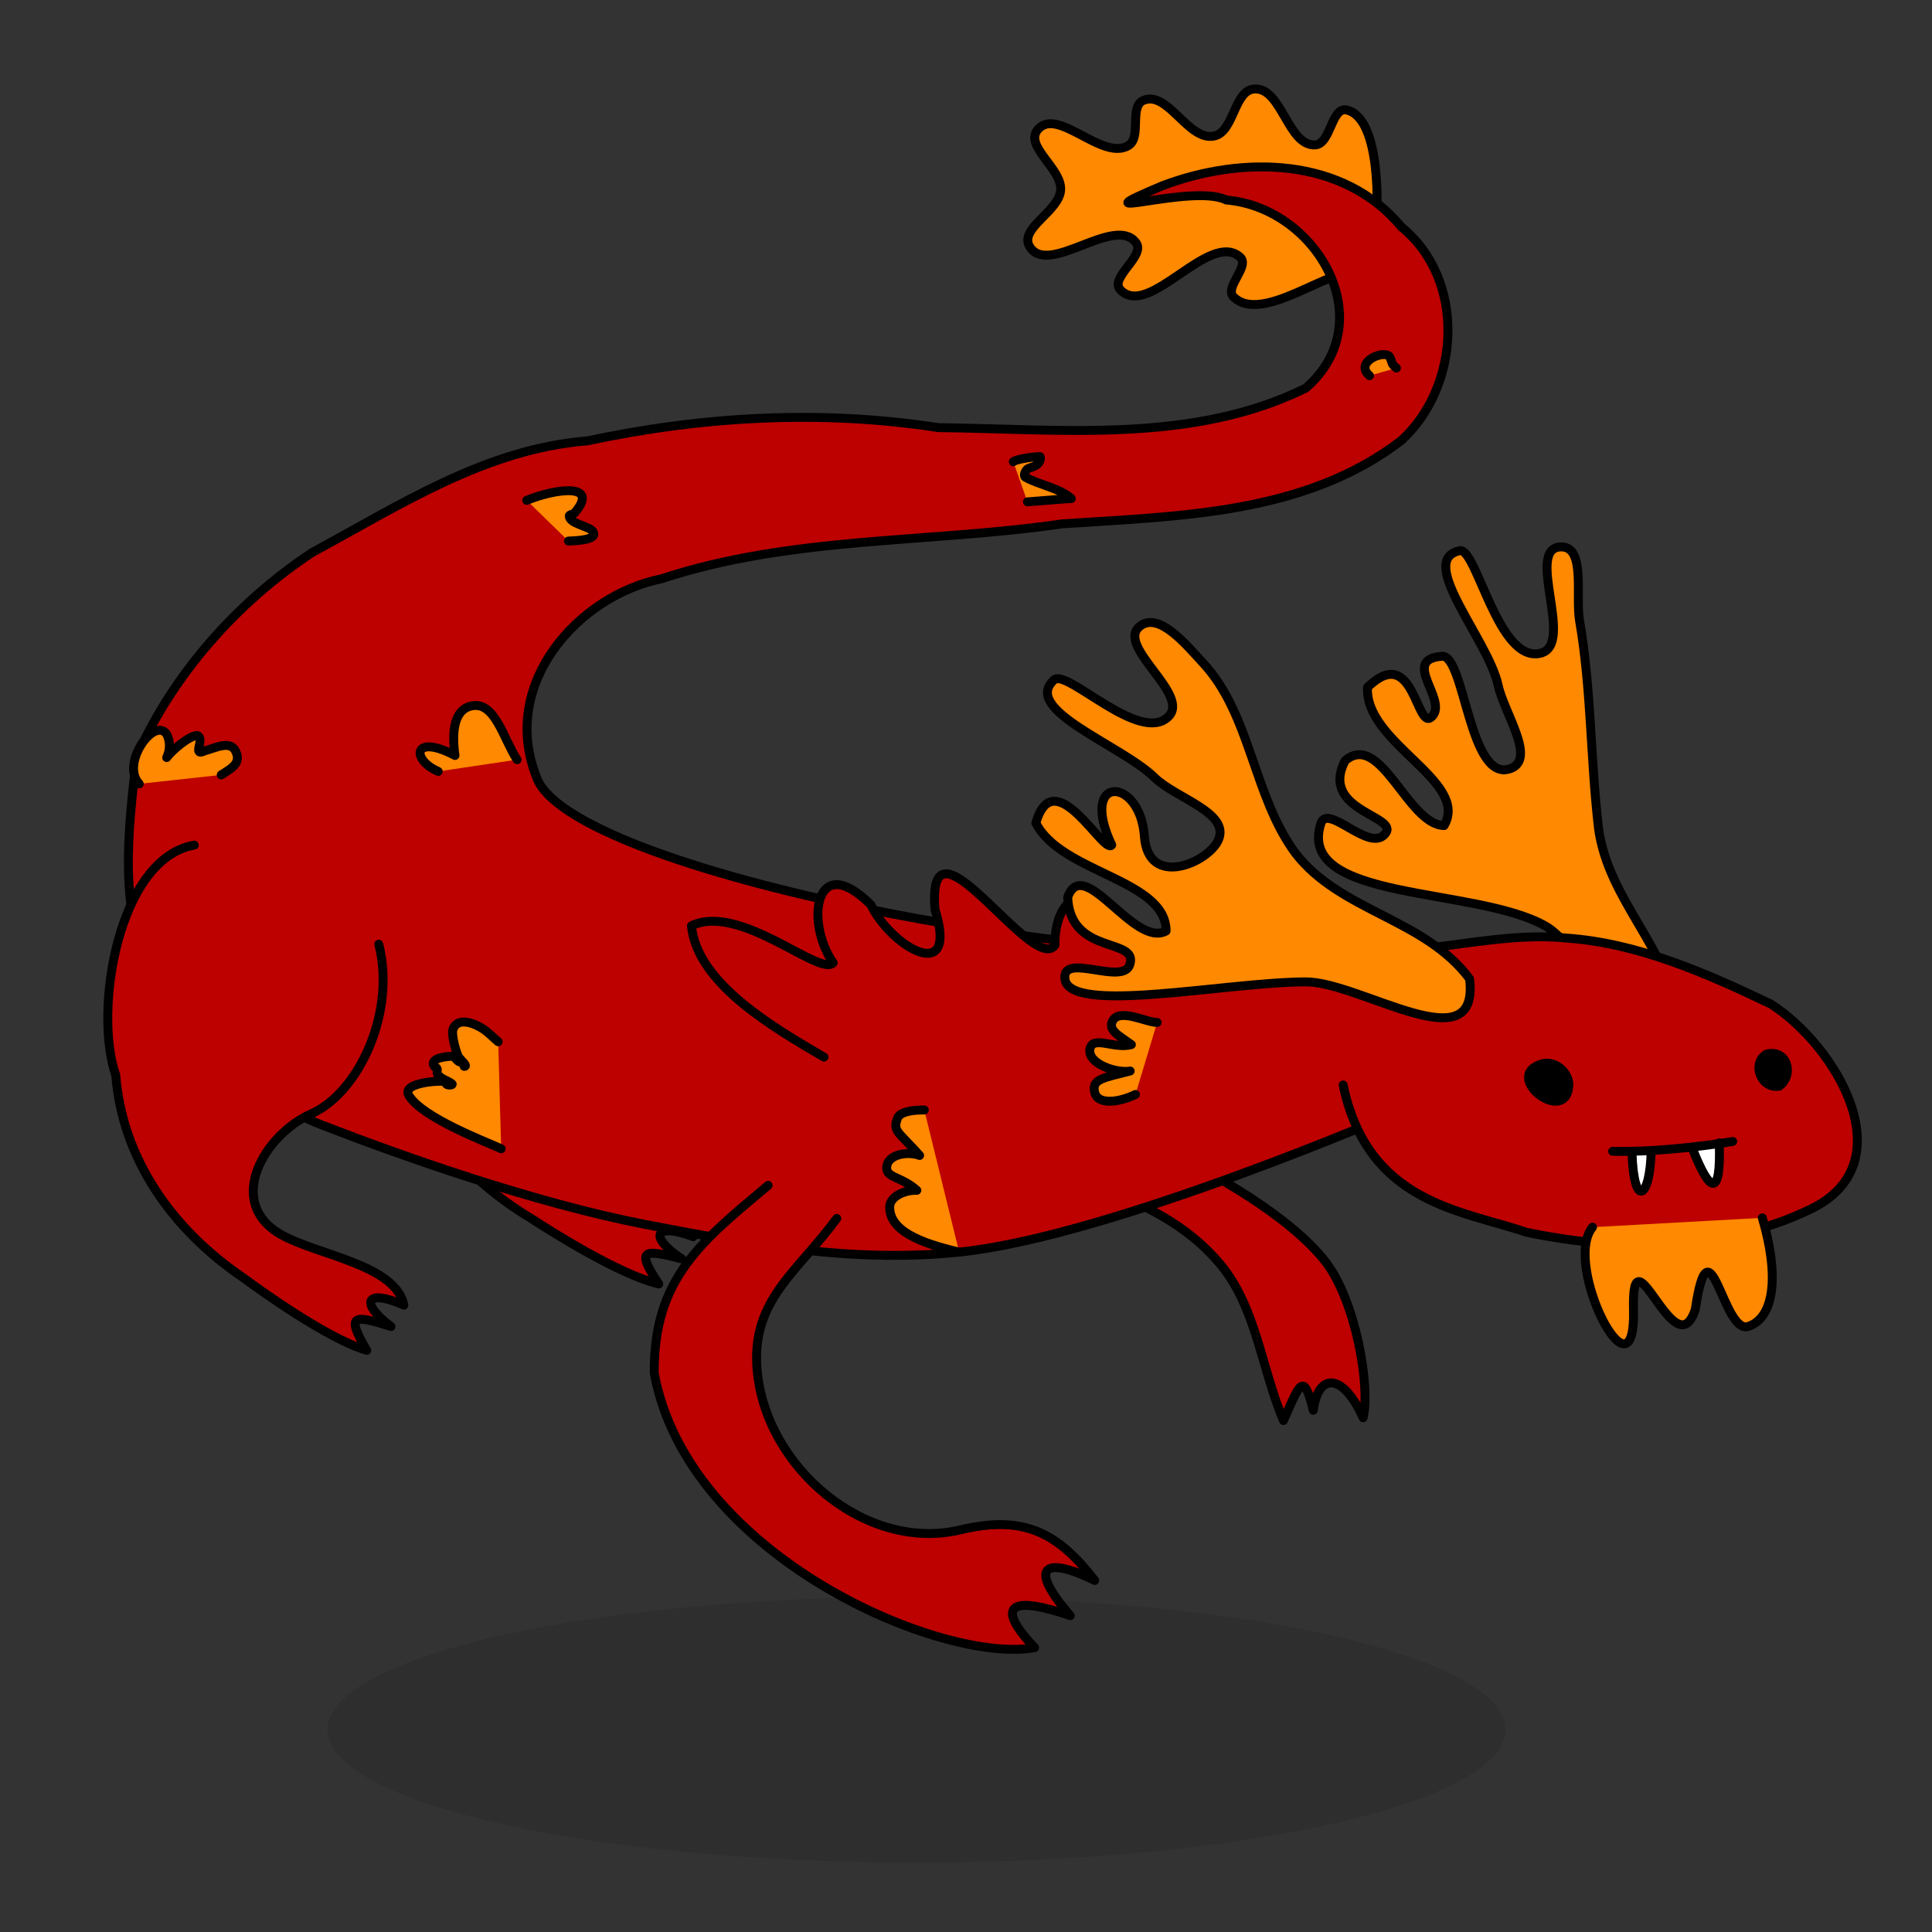 <?xml version="1.0" encoding="UTF-8" standalone="no"?>
<!-- Created with Inkscape (http://www.inkscape.org/) -->

<svg
   width="512"
   height="512"
   viewBox="0 0 512 512"
   version="1.1"
   id="svg5"
   xml:space="preserve"
   inkscape:version="1.2.1 (9c6d41e410, 2022-07-14)"
   sodipodi:docname="2.svg"
   inkscape:export-filename="4.svg"
   inkscape:export-xdpi="96"
   inkscape:export-ydpi="96"
   xmlns:inkscape="http://www.inkscape.org/namespaces/inkscape"
   xmlns:sodipodi="http://sodipodi.sourceforge.net/DTD/sodipodi-0.dtd"
   xmlns="http://www.w3.org/2000/svg"
   xmlns:svg="http://www.w3.org/2000/svg">
	<rect x="0" y="0" width="512" height="512" fill="#333333" stroke="none"/>
	<sodipodi:namedview
   id="namedview7"
   pagecolor="#ffffff"
   bordercolor="#000000"
   borderopacity="0.25"
   inkscape:showpageshadow="2"
   inkscape:pageopacity="0.0"
   inkscape:pagecheckerboard="0"
   inkscape:deskcolor="#d1d1d1"
   inkscape:document-units="px"
   showgrid="false"
   inkscape:zoom="1.1490485"
   inkscape:cx="53.522545"
   inkscape:cy="330.70841"
   inkscape:window-width="1920"
   inkscape:window-height="1009"
   inkscape:window-x="-8"
   inkscape:window-y="-8"
   inkscape:window-maximized="1"
   inkscape:current-layer="layer3" />
	<defs
   id="defs2" />
   <linearGradient
   id="rainbow"
   gradientUnits="userSpaceOnUse">
      <stop
   offset="20%"
   stop-color="rgb(255,0,0)"
   id="stop4" />
      <stop
   offset="40%"
   stop-color="rgb(255,255,0)"
   id="stop6" />
      <stop
   offset="60%"
   stop-color="rgb(0,192,255)"
   id="stop8" />
      <stop
   offset="80%"
   stop-color="rgb(192,0,255)"
   id="stop10" />
    </linearGradient>
	<g
   inkscape:groupmode="layer"
   id="layer3"
   inkscape:label="Layer 2"
   style="display:inline">
		<ellipse
   style="fill:#000000;fill-opacity:0.1;stroke:none;stroke-width:2.742;stroke-linecap:round;stroke-linejoin:round;stroke-dasharray:none;stroke-opacity:1"
   id="path7282"
   cx="242.861"
   cy="458.379"
   rx="156.069"
   ry="35.222" />
	</g>
	<g
   inkscape:label="Layer 1"
   inkscape:groupmode="layer"
   id="layer1"
   transform="translate(-51.269,-87.061)"
   style="display:inline">
		

		
		
		
		
		
		
		
		
		
		
		
		
		
		
		
		
		
		
		
		
		
		
		
		
		
		
		
		
	<path
   style="display:inline;fill:#ff8900;fill-opacity:1;stroke:#000000;stroke-width:2.362;stroke-linecap:round;stroke-linejoin:round;stroke-dasharray:none"
   d="m 410.024,160.015 c -4.976,-3.127 -24.176,13.314 -31.853,5.734 -2.531,-2.499 4.395,-8.138 1.757,-10.525 -8.135,-7.36 -24.22,16.602 -31.758,8.632 -3.013,-3.186 6.785,-8.975 4.152,-12.481 -5.64,-7.51 -23.2,9.069 -28.154,1.09 -3.012,-4.851 7.802,-9.351 8.187,-15.048 0.385,-5.689 -9.711,-11.596 -6.078,-15.991 5.179,-6.264 17.028,8.377 24.015,4.224 3.629,-2.157 0.125,-10.408 4.033,-12.007 6.456,-2.642 11.817,10.828 18.659,9.473 5.379,-1.066 5.247,-12.157 10.721,-12.476 7.279,-0.424 8.801,15.155 16.085,14.825 4.156,-0.188 4.325,-10.207 8.375,-9.254 9.568,2.253 7.952,28.397 7.952,28.397 -0.568,3.018 5.003,8.779 4.97,11.95"
   id="path5832"
   sodipodi:nodetypes="caaaaaaaaaaaaacc"
   class="secondaryColor" /><path
   style="display:inline;fill:#bd0000;fill-opacity:1;stroke:#000000;stroke-width:2.362;stroke-linecap:round;stroke-linejoin:round;stroke-dasharray:none"
   d="m 172.55,296.269 c -19.929,4.641 -24.229,45.397 -17.286,62.039 3.015,22.021 17.214,39.972 36.936,51.753 4.648,3.044 23.149,14.806 33.651,17.259 -6.295,-9.403 -3.854,-9.161 6.061,-6.67 -8.548,-5.593 -7.568,-9.821 3.068,-5.857 -2.788,-10.573 -23.588,-11.891 -33.528,-16.787 -15.512,-7.641 -5.972,-26.203 6.159,-32.445 12.234,-6.295 20.913,-28.18 15.249,-45.876"
   id="path4869-2"
   class="primaryColor"
   sodipodi:nodetypes="ccccccssc" /><path
   style="fill:#bd0000;fill-opacity:1;stroke:#000000;stroke-width:2.362;stroke-linecap:round;stroke-linejoin:round;stroke-dasharray:none"
   d="m 338.934,399.98 c 15.226,6.107 26.579,11.3 35.575,21.939 9.663,11.428 11.014,27.711 16.887,41.598 4.293,-9.635 5.318,-13.318 7.906,-2.7 1.325,-10.157 7.933,-9.836 13.204,1.957 1.984,-8.071 -1.893,-30.956 -9.998,-41.383 -8.915,-11.468 -29.021,-23.437 -44.982,-30.542"
   id="path4853"
   sodipodi:nodetypes="cacccsc"
   class="primaryColor" /><path
   style="display:inline;fill:#ff8900;fill-opacity:1;stroke:#000000;stroke-width:2.362;stroke-linecap:round;stroke-linejoin:round;stroke-dasharray:none"
   d="m 417.913,308.472 c -4.391,3.879 -14.899,-8.537 -16.609,-3.167 -6.619,20.789 41.057,16.628 59.547,27.17 12.569,7.167 26.432,46.886 35.338,25.71 -2.369,-19.8 -18.619,-32.186 -21.294,-51.579 -2.186,-18.821 -1.892,-36.903 -5.026,-55.067 -1.143,-6.626 1.716,-19.753 -5.004,-19.541 -9.554,0.302 3.942,25.915 -5.346,28.175 -11.191,2.723 -16.863,-27.678 -21.318,-27.193 -11.793,2.364 7.507,23.612 10.096,35.707 1.556,7.268 10.239,19.536 3.248,22.061 -10.927,3.946 -12.087,-30.211 -18.124,-29.77 -11.082,0.81 1.534,11.417 -2.573,15.885 -4.306,4.684 -4.619,-19.82 -17.172,-7.665 -0.81,14.83 27.145,24.807 20.297,36.645 -9.674,-0.189 -16.755,-25.188 -26.222,-17.216 -7.191,13.823 15.984,14.701 10.162,19.844 z"
   id="path4716-0"
   sodipodi:nodetypes="sasccaaacaasscccs"
   class="secondaryColor" /><path
   style="fill:#bd0000;fill-opacity:1;stroke:#000000;stroke-width:2.362;stroke-linecap:round;stroke-linejoin:round;stroke-dasharray:none"
   d="m 421.679,381.748 c 0,0 -74.991,32.462 -115.004,37.002 -28.114,3.19 -56.799,-1.84 -84.574,-7.235 -29.204,-5.672 -64.317,-18.09 -85.306,-26.232 -18.753,-7.275 -33.199,-21.657 -44.779,-38.467 -9.607,-18.129 -6.757,-39.747 -4.537,-59.309 9.66,-21.716 26.58,-40.876 46.582,-54.06 23.072,-12.456 45.961,-27.452 72.865,-29.547 30.591,-6.543 62.044,-8.302 93.009,-3.511 32.494,0.338 67.298,4.388 97.396,-10.488 20.309,-17.64 2.885,-47.816 -21.082,-49.837 -9.037,-4.577 -41.843,6.699 -16.939,-3.773 21.088,-8.013 47.882,-7.752 63.355,10.92 17.223,14.018 15.636,42.259 6.7e-4,56.55 -25.594,19.707 -59.144,20.043 -89.9,22.126 -35.39,5.151 -71.843,3.228 -106.216,14.565 -21.705,4.355 -42.921,27.496 -33.165,52.38 7.89,24.86 152.212,53.643 230.811,47.166"
   id="path4855"
   sodipodi:nodetypes="caascccccccccccccc"
   class="primaryColor" /><path
   style="fill:#bd0000;fill-opacity:1;stroke:#000000;stroke-width:2.362;stroke-linecap:round;stroke-linejoin:round;stroke-dasharray:none"
   d="m 269.635,367.212 c -13.13,-7.695 -33.671,-19.479 -35.121,-34.809 12.852,-6.161 33.963,13.562 37.571,9.828 -7.472,-10.578 -4.913,-30.232 9.985,-15.379 5.36,11.182 23.345,21.626 16.991,1.266 -2.319,-28.627 25.866,17.458 31.779,9.443 -0.204,-14.298 11.085,-18.552 17.665,-5.342 14.463,15.234 26.237,-15.452 41.886,1.24 22.977,13.256 50.746,-0.359 75.891,2.193 19.052,1.29 37.172,9.34 54.216,17.456 17.245,10.88 36.243,42.499 10.156,54.605 -23.105,10.984 -50.286,11.081 -74.915,5.897 -17.224,-5.877 -41.986,-7.649 -48.53,-39.023"
   id="path4647"
   sodipodi:nodetypes="ccccccccccccc"
   class="primaryColor" /><path
   style="fill:#ffffff;fill-opacity:1;stroke:#000000;stroke-width:2.362;stroke-linecap:round;stroke-linejoin:round;stroke-dasharray:none"
   d="m 483.763,392.492 c 0.491,15.227 4.836,12.143 5.071,-0.403"
   id="path4875" /><path
   style="display:inline;fill:#ff8900;fill-opacity:1;stroke:#000000;stroke-width:2.362;stroke-linecap:round;stroke-linejoin:round;stroke-dasharray:none"
   d="m 473.306,412.275 c -8.102,9.859 11.457,48.017 10.859,21.975 -0.626,-23.248 11.026,16.116 16.374,-0.188 3.815,-25.521 7.329,6.752 14.04,4.516 6.858,-2.285 8.281,-13.271 3.724,-28.781"
   id="path4718"
   sodipodi:nodetypes="cccsc"
   class="secondaryColor" /><path
   style="fill:#bd0000;fill-opacity:1;stroke:#000000;stroke-width:2.362;stroke-linecap:round;stroke-linejoin:round;stroke-dasharray:none"
   d="m 254.837,401.189 c -17.595,14.79 -30.452,24.685 -30.178,49.814 8.886,48.564 76.383,77.139 100.808,72.701 -7.205,-7.421 -11.385,-15.571 9.425,-8.482 -11.892,-13.71 -6.088,-15.531 6.503,-9.327 -9.475,-12.184 -18.317,-17.559 -35.548,-13.421 -25.129,6.035 -51.922,-16.592 -53.965,-42.71 -1.433,-18.317 10.769,-25.612 21.145,-39.815"
   id="path4851"
   sodipodi:nodetypes="cccccssc"
   class="primaryColor" /><path
   style="fill:#000000;fill-opacity:1;stroke:#000000;stroke-width:2.362;stroke-linecap:round;stroke-linejoin:round;stroke-dasharray:none"
   d="m 460.041,368.942 c -11.254,3.268 6.693,16.936 7.002,5.44 -0.157,-3.017 -3.302,-6.256 -7.002,-5.44 z"
   id="path4720" /><path
   style="fill:#000000;fill-opacity:1;stroke:#000000;stroke-width:2.362;stroke-linecap:round;stroke-linejoin:round;stroke-dasharray:none"
   d="m 519.454,366.385 c -4.077,2.389 -1.623,9.284 3.304,8.533 4,-2.801 2.346,-9.85 -3.304,-8.533 z"
   id="path4722"
   sodipodi:nodetypes="ccc" /><path
   style="fill:#bd0000;fill-opacity:1;stroke:#000000;stroke-width:2.362;stroke-linecap:round;stroke-linejoin:round;stroke-dasharray:none"
   d="m 102.752,311.027 c -20.162,3.492 -26.787,43.935 -20.809,60.948 1.75,22.157 14.898,40.892 33.913,53.783 4.466,3.305 22.264,16.107 32.608,19.157 -5.747,-9.748 -3.324,-9.367 6.432,-6.312 -8.214,-6.073 -6.994,-10.238 3.398,-5.672 -2.178,-10.716 -22.869,-13.222 -32.513,-18.679 -15.049,-8.516 -4.463,-26.502 8.007,-32.039 12.575,-5.584 22.491,-26.936 17.85,-44.928"
   id="path4869"
   sodipodi:nodetypes="ccccccssc"
   class="primaryColor" /><path
   style="fill:#ffffff;fill-opacity:1;stroke:#000000;stroke-width:2.362;stroke-linecap:round;stroke-linejoin:round;stroke-dasharray:none"
   d="m 499.7,391.227 c 4.732,12.207 7.688,13.39 7.186,-1.299"
   id="path4877" /><path
   style="fill:#bd0000;fill-opacity:1;stroke:#000000;stroke-width:2.362;stroke-linecap:round;stroke-linejoin:round;stroke-dasharray:none"
   d="m 478.635,392.17 c 9.906,0.222 21.78,-0.995 31.826,-2.602"
   id="path4873"
   sodipodi:nodetypes="cc" /><path
   style="display:inline;fill:#ff8900;fill-opacity:1;stroke:#000000;stroke-width:2.362;stroke-linecap:round;stroke-linejoin:round;stroke-dasharray:none"
   d="m 357.926,358.016 c -2.841,0.037 -10.051,-3.902 -11.818,-0.379 -1.195,2.383 1.401,3.708 4.987,6.252 -4.443,1.268 -10.226,-2.486 -10.964,1.112 -0.814,3.972 7.066,6.555 10.643,5.891 -7.173,1.845 -10.299,2.147 -9.398,5.698 0.887,3.495 6.752,2.493 10.806,0.518"
   id="path4881"
   sodipodi:nodetypes="cacacac"
   class="secondaryColor" /><path
   style="display:inline;fill:#ff8900;fill-opacity:1;stroke:#000000;stroke-width:2.362;stroke-linecap:round;stroke-linejoin:round;stroke-dasharray:none"
   d="m 350.665,342.733 c -1.879,5.55 -17.854,-3.327 -17.191,3.668 0.922,9.728 42.562,0.922 63.846,0.866 14.469,-0.038 46.211,21.982 43.399,-0.817 -11.907,-15.995 -34.162,-17.778 -46.133,-33.268 -11.262,-15.238 -11.783,-36.739 -24.505,-50.431 -4.392,-4.727 -11.711,-13.752 -16.743,-9.714 -6.524,5.235 13.523,18.022 7.591,23.918 -7.513,7.467 -26.608,-12.436 -30.23,-9.798 -9.053,7.919 17.68,17.303 26.525,25.949 5.643,5.515 20.09,9.306 16.935,16.539 -2.617,6.001 -18.644,13.045 -19.618,-0.962 -1.103,-15.865 -17.526,-16.479 -8.653,2.299 -1.989,2.915 -15.27,-22.611 -20.111,-5.821 6.677,13.266 34.565,14.939 34.516,28.615 -8.486,4.65 -21.831,-20.568 -26.076,-8.943 0.641,15.568 18.938,10.542 16.447,17.9 z"
   id="path4716"
   sodipodi:nodetypes="ssaccaaacaasccccs"
   class="secondaryColor" /><path
   style="display:inline;fill:#ff8900;fill-opacity:1;stroke:#000000;stroke-width:2.362;stroke-linecap:round;stroke-linejoin:round;stroke-dasharray:none"
   d="m 305.47,418.909 c -7.126,-1.783 -18.522,-4.664 -18.422,-11.99 0.038,-2.813 4.07,-4.541 7.197,-4.408 -4.387,-3.935 -8.607,-3.218 -7.931,-6.588 0.594,-2.961 5.521,-3.814 8.663,-2.653 -5.746,-6.47 -7.236,-6.39 -5.818,-9.966 0.904,-2.28 7.057,-2.084 7.057,-2.084"
   id="path4883"
   sodipodi:nodetypes="cacacac"
   class="secondaryColor" /><path
   style="display:inline;fill:#ff8900;fill-opacity:1;stroke:#000000;stroke-width:2.362;stroke-linecap:round;stroke-linejoin:round;stroke-dasharray:none"
   d="m 184.09,391.498 c -3.75,-1.772 -20.851,-8.139 -24.445,-14.096 -2.179,-3.611 9.001,-4.071 9.911,-3.703 0.225,0.091 -0.127,0.567 0.058,0.724 0.369,0.314 1.817,0.199 1.449,-0.115 -1.105,-0.942 -3.021,-1.233 -3.852,-2.61 -0.25,-0.415 0.074,-1.003 -0.115,-1.449 -0.134,-0.315 -0.605,-0.374 -0.782,-0.667 -1.426,-2.363 4.49,-2.677 4.898,-2.576 0.665,0.165 0.985,0.967 1.564,1.334 0.458,0.29 1.094,0.258 1.506,0.609 0.184,0.157 -0.184,0.744 0.058,0.724 1.08,-0.086 -1.219,-1.802 -1.679,-2.782 -0.533,-1.138 -1.895,-5.713 -1.299,-7.186 1.362,-3.368 6.064,-1.237 8.026,0.092 1.386,0.939 2.632,2.245 3.909,3.334"
   id="path4885"
   class="secondaryColor" /><path
   style="display:inline;fill:#ff8900;fill-opacity:1;stroke:#000000;stroke-width:2.362;stroke-linecap:round;stroke-linejoin:round;stroke-dasharray:none"
   d="m 188.296,288.384 c -3.669,-5.618 -5.832,-15.4 -11.93,-14.275 -4.561,0.842 -5.477,6.337 -4.523,13.158 -11.178,-5.89 -11.661,1.103 -4.44,4.233"
   id="path4887"
   sodipodi:nodetypes="cacc"
   class="secondaryColor" /><path
   style="display:inline;fill:#ff8900;fill-opacity:1;stroke:#000000;stroke-width:2.362;stroke-linecap:round;stroke-linejoin:round;stroke-dasharray:none"
   d="m 88.171,294.797 c -5.034,-5.305 3.923,-17.841 7.25,-13.21 1.02,1.889 0.959,4.328 0.016,6.233 1.283,-1.777 5.898,-5.806 8.139,-5.848 2.136,0.957 -1.68,5.806 2.049,4.026 2.494,-0.588 6.855,-3.028 8.2,0.39 1.454,3.19 -1.795,4.584 -3.934,6.033"
   id="path4889"
   sodipodi:nodetypes="ccccsss"
   class="secondaryColor" /><path
   style="display:inline;fill:#ff8900;fill-opacity:1;stroke:#000000;stroke-width:2.362;stroke-linecap:round;stroke-linejoin:round;stroke-dasharray:none"
   d="m 190.858,219.66 c 7.469,-3.083 19.626,-4.8 12.659,3.369 -0.351,0.412 -1.434,0.299 -1.391,0.839 0.158,1.989 5.164,2.648 6.14,3.886 2.054,2.607 -5.256,2.604 -6.347,2.691"
   id="path4891"
   class="secondaryColor" /><path
   style="display:inline;fill:#ff8900;fill-opacity:1;stroke:#000000;stroke-width:2.362;stroke-linecap:round;stroke-linejoin:round;stroke-dasharray:none"
   d="m 319.797,209.424 c 0.683,-0.751 7.163,-1.591 7.186,-1.299 0.203,2.552 -2.859,2.765 -3.392,3.185 -0.602,0.474 -1.221,1.858 -0.552,2.231 3.763,2.099 8.753,2.738 12.108,5.599 0.184,0.157 -0.483,0.038 -0.724,0.058 -1.207,0.096 -2.415,0.192 -3.622,0.288 -2.415,0.192 -4.829,0.383 -7.244,0.575"
   id="path4893"
   class="secondaryColor" /><path
   style="display:inline;fill:#ff8900;fill-opacity:1;stroke:#000000;stroke-width:2.362;stroke-linecap:round;stroke-linejoin:round;stroke-dasharray:none"
   d="m 414.207,186.621 c -4.323,-3.738 4.435,-7.201 5.45,-4.806 0.705,1.664 0.22,1.538 1.679,2.782"
   id="path4895"
   class="secondaryColor" /></g>
</svg>
